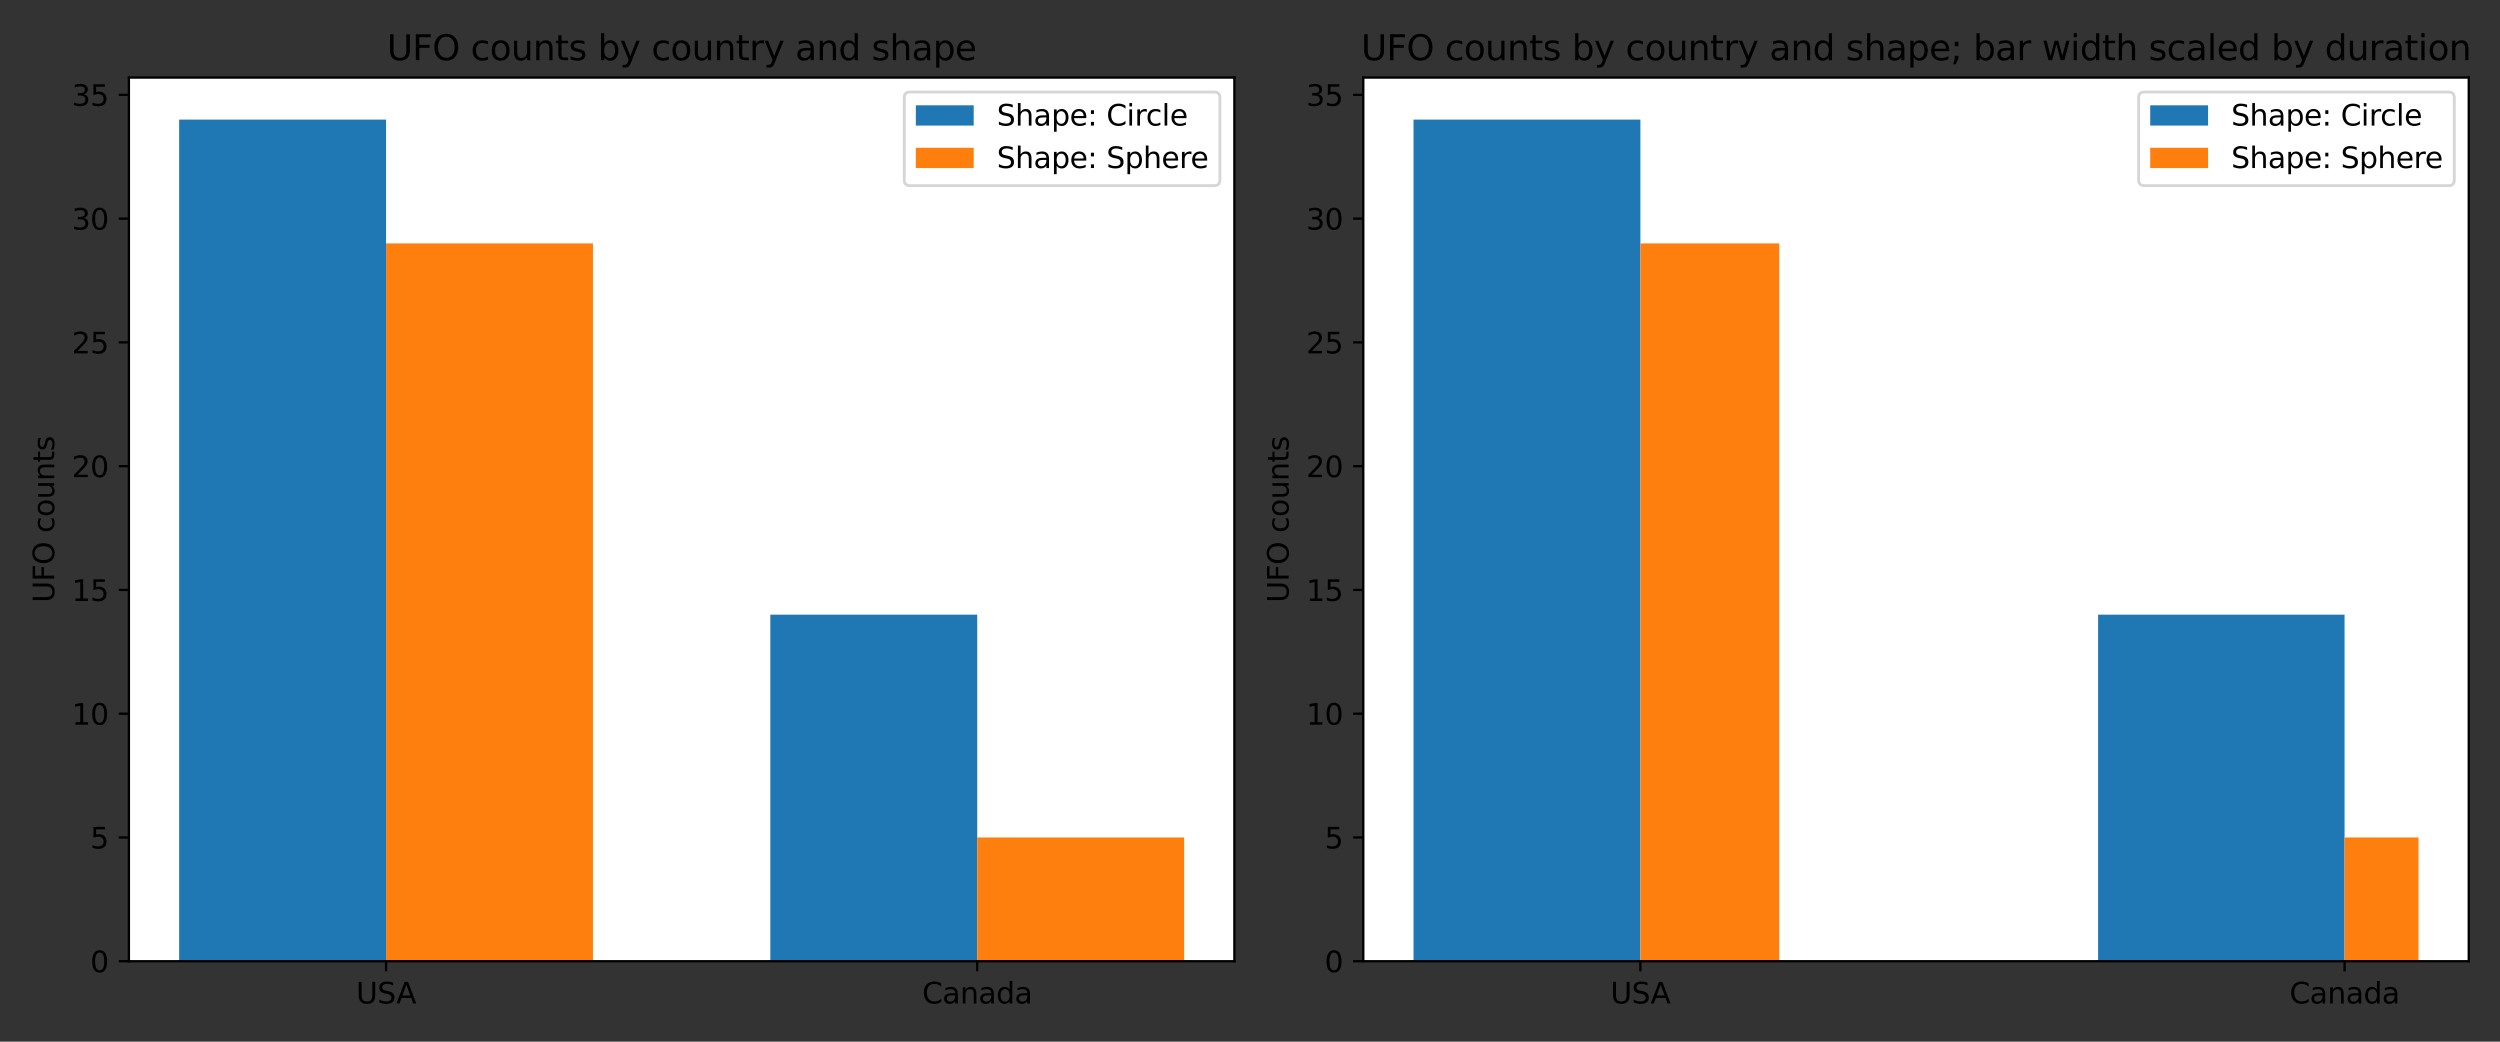 <?xml version="1.0" encoding="utf-8" standalone="no"?>
<!DOCTYPE svg PUBLIC "-//W3C//DTD SVG 1.1//EN"
  "http://www.w3.org/Graphics/SVG/1.1/DTD/svg11.dtd">
<svg xmlns:xlink="http://www.w3.org/1999/xlink" width="864pt" height="360pt" viewBox="0 0 864 360" xmlns="http://www.w3.org/2000/svg" version="1.1">
 <rect x="0" y="0" width="864" height="360" fill="#333333" stroke="none"/>
 <defs>
  <style type="text/css">*{stroke-linejoin: round; stroke-linecap: butt}</style>
 </defs>
 <g id="figure_1">
  <g id="patch_1">
   <path d="M 0 360 
L 864 360 
L 864 0 
L 0 0 
L 0 360 
z
" style="fill: none"/>
  </g>
  <g id="axes_1">
   <g id="patch_2">
    <path d="M 44.55 332.2 
L 426.6 332.2 
L 426.6 26.8 
L 44.55 26.8 
z
" style="fill: #ffffff"/>
   </g>
   <g id="patch_3">
    <path d="M 61.916 332.2 
L 133.423 332.2 
L 133.423 41.343 
L 61.916 41.343 
z
" clip-path="url(#p119e860bf6)" style="fill: #1f77b4"/>
   </g>
   <g id="patch_4">
    <path d="M 266.221 332.2 
L 337.727 332.2 
L 337.727 212.435 
L 266.221 212.435 
z
" clip-path="url(#p119e860bf6)" style="fill: #1f77b4"/>
   </g>
   <g id="patch_5">
    <path d="M 133.423 332.2 
L 204.929 332.2 
L 204.929 84.116 
L 133.423 84.116 
z
" clip-path="url(#p119e860bf6)" style="fill: #ff7f0e"/>
   </g>
   <g id="patch_6">
    <path d="M 337.727 332.2 
L 409.234 332.2 
L 409.234 289.427 
L 337.727 289.427 
z
" clip-path="url(#p119e860bf6)" style="fill: #ff7f0e"/>
   </g>
   <g id="matplotlib.axis_1">
    <g id="xtick_1">
     <g id="line2d_1">
      <defs>
       <path id="m214bd40ab7" d="M 0 0 
L 0 3.5 
" style="stroke: #000000; stroke-width: 0.8"/>
      </defs>
      <g>
       <use xlink:href="#m214bd40ab7" x="133.423" y="332.2" style="stroke: #000000; stroke-width: 0.8"/>
      </g>
     </g>
     <g id="text_1">
      <!-- USA -->
      <g transform="translate(123.075 346.798)scale(0.1 -0.1)">
       <defs>
        <path id="DejaVuSans-55" d="M 556 4666 
L 1191 4666 
L 1191 1831 
Q 1191 1081 1462 751 
Q 1734 422 2344 422 
Q 2950 422 3222 751 
Q 3494 1081 3494 1831 
L 3494 4666 
L 4128 4666 
L 4128 1753 
Q 4128 841 3676 375 
Q 3225 -91 2344 -91 
Q 1459 -91 1007 375 
Q 556 841 556 1753 
L 556 4666 
z
" transform="scale(0.016)"/>
        <path id="DejaVuSans-53" d="M 3425 4513 
L 3425 3897 
Q 3066 4069 2747 4153 
Q 2428 4238 2131 4238 
Q 1616 4238 1336 4038 
Q 1056 3838 1056 3469 
Q 1056 3159 1242 3001 
Q 1428 2844 1947 2747 
L 2328 2669 
Q 3034 2534 3370 2195 
Q 3706 1856 3706 1288 
Q 3706 609 3251 259 
Q 2797 -91 1919 -91 
Q 1588 -91 1214 -16 
Q 841 59 441 206 
L 441 856 
Q 825 641 1194 531 
Q 1563 422 1919 422 
Q 2459 422 2753 634 
Q 3047 847 3047 1241 
Q 3047 1584 2836 1778 
Q 2625 1972 2144 2069 
L 1759 2144 
Q 1053 2284 737 2584 
Q 422 2884 422 3419 
Q 422 4038 858 4394 
Q 1294 4750 2059 4750 
Q 2388 4750 2728 4690 
Q 3069 4631 3425 4513 
z
" transform="scale(0.016)"/>
        <path id="DejaVuSans-41" d="M 2188 4044 
L 1331 1722 
L 3047 1722 
L 2188 4044 
z
M 1831 4666 
L 2547 4666 
L 4325 0 
L 3669 0 
L 3244 1197 
L 1141 1197 
L 716 0 
L 50 0 
L 1831 4666 
z
" transform="scale(0.016)"/>
       </defs>
       <use xlink:href="#DejaVuSans-55"/>
       <use xlink:href="#DejaVuSans-53" x="73.193"/>
       <use xlink:href="#DejaVuSans-41" x="138.545"/>
      </g>
     </g>
    </g>
    <g id="xtick_2">
     <g id="line2d_2">
      <g>
       <use xlink:href="#m214bd40ab7" x="337.727" y="332.2" style="stroke: #000000; stroke-width: 0.8"/>
      </g>
     </g>
     <g id="text_2">
      <!-- Canada -->
      <g transform="translate(318.701 346.798)scale(0.1 -0.1)">
       <defs>
        <path id="DejaVuSans-43" d="M 4122 4306 
L 4122 3641 
Q 3803 3938 3442 4084 
Q 3081 4231 2675 4231 
Q 1875 4231 1450 3742 
Q 1025 3253 1025 2328 
Q 1025 1406 1450 917 
Q 1875 428 2675 428 
Q 3081 428 3442 575 
Q 3803 722 4122 1019 
L 4122 359 
Q 3791 134 3420 21 
Q 3050 -91 2638 -91 
Q 1578 -91 968 557 
Q 359 1206 359 2328 
Q 359 3453 968 4101 
Q 1578 4750 2638 4750 
Q 3056 4750 3426 4639 
Q 3797 4528 4122 4306 
z
" transform="scale(0.016)"/>
        <path id="DejaVuSans-61" d="M 2194 1759 
Q 1497 1759 1228 1600 
Q 959 1441 959 1056 
Q 959 750 1161 570 
Q 1363 391 1709 391 
Q 2188 391 2477 730 
Q 2766 1069 2766 1631 
L 2766 1759 
L 2194 1759 
z
M 3341 1997 
L 3341 0 
L 2766 0 
L 2766 531 
Q 2569 213 2275 61 
Q 1981 -91 1556 -91 
Q 1019 -91 701 211 
Q 384 513 384 1019 
Q 384 1609 779 1909 
Q 1175 2209 1959 2209 
L 2766 2209 
L 2766 2266 
Q 2766 2663 2505 2880 
Q 2244 3097 1772 3097 
Q 1472 3097 1187 3025 
Q 903 2953 641 2809 
L 641 3341 
Q 956 3463 1253 3523 
Q 1550 3584 1831 3584 
Q 2591 3584 2966 3190 
Q 3341 2797 3341 1997 
z
" transform="scale(0.016)"/>
        <path id="DejaVuSans-6e" d="M 3513 2113 
L 3513 0 
L 2938 0 
L 2938 2094 
Q 2938 2591 2744 2837 
Q 2550 3084 2163 3084 
Q 1697 3084 1428 2787 
Q 1159 2491 1159 1978 
L 1159 0 
L 581 0 
L 581 3500 
L 1159 3500 
L 1159 2956 
Q 1366 3272 1645 3428 
Q 1925 3584 2291 3584 
Q 2894 3584 3203 3211 
Q 3513 2838 3513 2113 
z
" transform="scale(0.016)"/>
        <path id="DejaVuSans-64" d="M 2906 2969 
L 2906 4863 
L 3481 4863 
L 3481 0 
L 2906 0 
L 2906 525 
Q 2725 213 2448 61 
Q 2172 -91 1784 -91 
Q 1150 -91 751 415 
Q 353 922 353 1747 
Q 353 2572 751 3078 
Q 1150 3584 1784 3584 
Q 2172 3584 2448 3432 
Q 2725 3281 2906 2969 
z
M 947 1747 
Q 947 1113 1208 752 
Q 1469 391 1925 391 
Q 2381 391 2643 752 
Q 2906 1113 2906 1747 
Q 2906 2381 2643 2742 
Q 2381 3103 1925 3103 
Q 1469 3103 1208 2742 
Q 947 2381 947 1747 
z
" transform="scale(0.016)"/>
       </defs>
       <use xlink:href="#DejaVuSans-43"/>
       <use xlink:href="#DejaVuSans-61" x="69.824"/>
       <use xlink:href="#DejaVuSans-6e" x="131.104"/>
       <use xlink:href="#DejaVuSans-61" x="194.482"/>
       <use xlink:href="#DejaVuSans-64" x="255.762"/>
       <use xlink:href="#DejaVuSans-61" x="319.238"/>
      </g>
     </g>
    </g>
   </g>
   <g id="matplotlib.axis_2">
    <g id="ytick_1">
     <g id="line2d_3">
      <defs>
       <path id="mc5e85a6290" d="M 0 0 
L -3.5 0 
" style="stroke: #000000; stroke-width: 0.8"/>
      </defs>
      <g>
       <use xlink:href="#mc5e85a6290" x="44.55" y="332.2" style="stroke: #000000; stroke-width: 0.8"/>
      </g>
     </g>
     <g id="text_3">
      <!-- 0 -->
      <g transform="translate(31.188 335.999)scale(0.1 -0.1)">
       <defs>
        <path id="DejaVuSans-30" d="M 2034 4250 
Q 1547 4250 1301 3770 
Q 1056 3291 1056 2328 
Q 1056 1369 1301 889 
Q 1547 409 2034 409 
Q 2525 409 2770 889 
Q 3016 1369 3016 2328 
Q 3016 3291 2770 3770 
Q 2525 4250 2034 4250 
z
M 2034 4750 
Q 2819 4750 3233 4129 
Q 3647 3509 3647 2328 
Q 3647 1150 3233 529 
Q 2819 -91 2034 -91 
Q 1250 -91 836 529 
Q 422 1150 422 2328 
Q 422 3509 836 4129 
Q 1250 4750 2034 4750 
z
" transform="scale(0.016)"/>
       </defs>
       <use xlink:href="#DejaVuSans-30"/>
      </g>
     </g>
    </g>
    <g id="ytick_2">
     <g id="line2d_4">
      <g>
       <use xlink:href="#mc5e85a6290" x="44.55" y="289.427" style="stroke: #000000; stroke-width: 0.8"/>
      </g>
     </g>
     <g id="text_4">
      <!-- 5 -->
      <g transform="translate(31.188 293.226)scale(0.1 -0.1)">
       <defs>
        <path id="DejaVuSans-35" d="M 691 4666 
L 3169 4666 
L 3169 4134 
L 1269 4134 
L 1269 2991 
Q 1406 3038 1543 3061 
Q 1681 3084 1819 3084 
Q 2600 3084 3056 2656 
Q 3513 2228 3513 1497 
Q 3513 744 3044 326 
Q 2575 -91 1722 -91 
Q 1428 -91 1123 -41 
Q 819 9 494 109 
L 494 744 
Q 775 591 1075 516 
Q 1375 441 1709 441 
Q 2250 441 2565 725 
Q 2881 1009 2881 1497 
Q 2881 1984 2565 2268 
Q 2250 2553 1709 2553 
Q 1456 2553 1204 2497 
Q 953 2441 691 2322 
L 691 4666 
z
" transform="scale(0.016)"/>
       </defs>
       <use xlink:href="#DejaVuSans-35"/>
      </g>
     </g>
    </g>
    <g id="ytick_3">
     <g id="line2d_5">
      <g>
       <use xlink:href="#mc5e85a6290" x="44.55" y="246.654" style="stroke: #000000; stroke-width: 0.8"/>
      </g>
     </g>
     <g id="text_5">
      <!-- 10 -->
      <g transform="translate(24.825 250.453)scale(0.1 -0.1)">
       <defs>
        <path id="DejaVuSans-31" d="M 794 531 
L 1825 531 
L 1825 4091 
L 703 3866 
L 703 4441 
L 1819 4666 
L 2450 4666 
L 2450 531 
L 3481 531 
L 3481 0 
L 794 0 
L 794 531 
z
" transform="scale(0.016)"/>
       </defs>
       <use xlink:href="#DejaVuSans-31"/>
       <use xlink:href="#DejaVuSans-30" x="63.623"/>
      </g>
     </g>
    </g>
    <g id="ytick_4">
     <g id="line2d_6">
      <g>
       <use xlink:href="#mc5e85a6290" x="44.55" y="203.881" style="stroke: #000000; stroke-width: 0.8"/>
      </g>
     </g>
     <g id="text_6">
      <!-- 15 -->
      <g transform="translate(24.825 207.68)scale(0.1 -0.1)">
       <use xlink:href="#DejaVuSans-31"/>
       <use xlink:href="#DejaVuSans-35" x="63.623"/>
      </g>
     </g>
    </g>
    <g id="ytick_5">
     <g id="line2d_7">
      <g>
       <use xlink:href="#mc5e85a6290" x="44.55" y="161.108" style="stroke: #000000; stroke-width: 0.8"/>
      </g>
     </g>
     <g id="text_7">
      <!-- 20 -->
      <g transform="translate(24.825 164.907)scale(0.1 -0.1)">
       <defs>
        <path id="DejaVuSans-32" d="M 1228 531 
L 3431 531 
L 3431 0 
L 469 0 
L 469 531 
Q 828 903 1448 1529 
Q 2069 2156 2228 2338 
Q 2531 2678 2651 2914 
Q 2772 3150 2772 3378 
Q 2772 3750 2511 3984 
Q 2250 4219 1831 4219 
Q 1534 4219 1204 4116 
Q 875 4013 500 3803 
L 500 4441 
Q 881 4594 1212 4672 
Q 1544 4750 1819 4750 
Q 2544 4750 2975 4387 
Q 3406 4025 3406 3419 
Q 3406 3131 3298 2873 
Q 3191 2616 2906 2266 
Q 2828 2175 2409 1742 
Q 1991 1309 1228 531 
z
" transform="scale(0.016)"/>
       </defs>
       <use xlink:href="#DejaVuSans-32"/>
       <use xlink:href="#DejaVuSans-30" x="63.623"/>
      </g>
     </g>
    </g>
    <g id="ytick_6">
     <g id="line2d_8">
      <g>
       <use xlink:href="#mc5e85a6290" x="44.55" y="118.334" style="stroke: #000000; stroke-width: 0.8"/>
      </g>
     </g>
     <g id="text_8">
      <!-- 25 -->
      <g transform="translate(24.825 122.134)scale(0.1 -0.1)">
       <use xlink:href="#DejaVuSans-32"/>
       <use xlink:href="#DejaVuSans-35" x="63.623"/>
      </g>
     </g>
    </g>
    <g id="ytick_7">
     <g id="line2d_9">
      <g>
       <use xlink:href="#mc5e85a6290" x="44.55" y="75.561" style="stroke: #000000; stroke-width: 0.8"/>
      </g>
     </g>
     <g id="text_9">
      <!-- 30 -->
      <g transform="translate(24.825 79.361)scale(0.1 -0.1)">
       <defs>
        <path id="DejaVuSans-33" d="M 2597 2516 
Q 3050 2419 3304 2112 
Q 3559 1806 3559 1356 
Q 3559 666 3084 287 
Q 2609 -91 1734 -91 
Q 1441 -91 1130 -33 
Q 819 25 488 141 
L 488 750 
Q 750 597 1062 519 
Q 1375 441 1716 441 
Q 2309 441 2620 675 
Q 2931 909 2931 1356 
Q 2931 1769 2642 2001 
Q 2353 2234 1838 2234 
L 1294 2234 
L 1294 2753 
L 1863 2753 
Q 2328 2753 2575 2939 
Q 2822 3125 2822 3475 
Q 2822 3834 2567 4026 
Q 2313 4219 1838 4219 
Q 1578 4219 1281 4162 
Q 984 4106 628 3988 
L 628 4550 
Q 988 4650 1302 4700 
Q 1616 4750 1894 4750 
Q 2613 4750 3031 4423 
Q 3450 4097 3450 3541 
Q 3450 3153 3228 2886 
Q 3006 2619 2597 2516 
z
" transform="scale(0.016)"/>
       </defs>
       <use xlink:href="#DejaVuSans-33"/>
       <use xlink:href="#DejaVuSans-30" x="63.623"/>
      </g>
     </g>
    </g>
    <g id="ytick_8">
     <g id="line2d_10">
      <g>
       <use xlink:href="#mc5e85a6290" x="44.55" y="32.788" style="stroke: #000000; stroke-width: 0.8"/>
      </g>
     </g>
     <g id="text_10">
      <!-- 35 -->
      <g transform="translate(24.825 36.587)scale(0.1 -0.1)">
       <use xlink:href="#DejaVuSans-33"/>
       <use xlink:href="#DejaVuSans-35" x="63.623"/>
      </g>
     </g>
    </g>
    <g id="text_11">
     <!-- UFO counts -->
     <g transform="translate(18.745 208.271)rotate(-90)scale(0.1 -0.1)">
      <defs>
       <path id="DejaVuSans-46" d="M 628 4666 
L 3309 4666 
L 3309 4134 
L 1259 4134 
L 1259 2759 
L 3109 2759 
L 3109 2228 
L 1259 2228 
L 1259 0 
L 628 0 
L 628 4666 
z
" transform="scale(0.016)"/>
       <path id="DejaVuSans-4f" d="M 2522 4238 
Q 1834 4238 1429 3725 
Q 1025 3213 1025 2328 
Q 1025 1447 1429 934 
Q 1834 422 2522 422 
Q 3209 422 3611 934 
Q 4013 1447 4013 2328 
Q 4013 3213 3611 3725 
Q 3209 4238 2522 4238 
z
M 2522 4750 
Q 3503 4750 4090 4092 
Q 4678 3434 4678 2328 
Q 4678 1225 4090 567 
Q 3503 -91 2522 -91 
Q 1538 -91 948 565 
Q 359 1222 359 2328 
Q 359 3434 948 4092 
Q 1538 4750 2522 4750 
z
" transform="scale(0.016)"/>
       <path id="DejaVuSans-20" transform="scale(0.016)"/>
       <path id="DejaVuSans-63" d="M 3122 3366 
L 3122 2828 
Q 2878 2963 2633 3030 
Q 2388 3097 2138 3097 
Q 1578 3097 1268 2742 
Q 959 2388 959 1747 
Q 959 1106 1268 751 
Q 1578 397 2138 397 
Q 2388 397 2633 464 
Q 2878 531 3122 666 
L 3122 134 
Q 2881 22 2623 -34 
Q 2366 -91 2075 -91 
Q 1284 -91 818 406 
Q 353 903 353 1747 
Q 353 2603 823 3093 
Q 1294 3584 2113 3584 
Q 2378 3584 2631 3529 
Q 2884 3475 3122 3366 
z
" transform="scale(0.016)"/>
       <path id="DejaVuSans-6f" d="M 1959 3097 
Q 1497 3097 1228 2736 
Q 959 2375 959 1747 
Q 959 1119 1226 758 
Q 1494 397 1959 397 
Q 2419 397 2687 759 
Q 2956 1122 2956 1747 
Q 2956 2369 2687 2733 
Q 2419 3097 1959 3097 
z
M 1959 3584 
Q 2709 3584 3137 3096 
Q 3566 2609 3566 1747 
Q 3566 888 3137 398 
Q 2709 -91 1959 -91 
Q 1206 -91 779 398 
Q 353 888 353 1747 
Q 353 2609 779 3096 
Q 1206 3584 1959 3584 
z
" transform="scale(0.016)"/>
       <path id="DejaVuSans-75" d="M 544 1381 
L 544 3500 
L 1119 3500 
L 1119 1403 
Q 1119 906 1312 657 
Q 1506 409 1894 409 
Q 2359 409 2629 706 
Q 2900 1003 2900 1516 
L 2900 3500 
L 3475 3500 
L 3475 0 
L 2900 0 
L 2900 538 
Q 2691 219 2414 64 
Q 2138 -91 1772 -91 
Q 1169 -91 856 284 
Q 544 659 544 1381 
z
M 1991 3584 
L 1991 3584 
z
" transform="scale(0.016)"/>
       <path id="DejaVuSans-74" d="M 1172 4494 
L 1172 3500 
L 2356 3500 
L 2356 3053 
L 1172 3053 
L 1172 1153 
Q 1172 725 1289 603 
Q 1406 481 1766 481 
L 2356 481 
L 2356 0 
L 1766 0 
Q 1100 0 847 248 
Q 594 497 594 1153 
L 594 3053 
L 172 3053 
L 172 3500 
L 594 3500 
L 594 4494 
L 1172 4494 
z
" transform="scale(0.016)"/>
       <path id="DejaVuSans-73" d="M 2834 3397 
L 2834 2853 
Q 2591 2978 2328 3040 
Q 2066 3103 1784 3103 
Q 1356 3103 1142 2972 
Q 928 2841 928 2578 
Q 928 2378 1081 2264 
Q 1234 2150 1697 2047 
L 1894 2003 
Q 2506 1872 2764 1633 
Q 3022 1394 3022 966 
Q 3022 478 2636 193 
Q 2250 -91 1575 -91 
Q 1294 -91 989 -36 
Q 684 19 347 128 
L 347 722 
Q 666 556 975 473 
Q 1284 391 1588 391 
Q 1994 391 2212 530 
Q 2431 669 2431 922 
Q 2431 1156 2273 1281 
Q 2116 1406 1581 1522 
L 1381 1569 
Q 847 1681 609 1914 
Q 372 2147 372 2553 
Q 372 3047 722 3315 
Q 1072 3584 1716 3584 
Q 2034 3584 2315 3537 
Q 2597 3491 2834 3397 
z
" transform="scale(0.016)"/>
      </defs>
      <use xlink:href="#DejaVuSans-55"/>
      <use xlink:href="#DejaVuSans-46" x="73.193"/>
      <use xlink:href="#DejaVuSans-4f" x="130.713"/>
      <use xlink:href="#DejaVuSans-20" x="209.424"/>
      <use xlink:href="#DejaVuSans-63" x="241.211"/>
      <use xlink:href="#DejaVuSans-6f" x="296.191"/>
      <use xlink:href="#DejaVuSans-75" x="357.373"/>
      <use xlink:href="#DejaVuSans-6e" x="420.752"/>
      <use xlink:href="#DejaVuSans-74" x="484.131"/>
      <use xlink:href="#DejaVuSans-73" x="523.34"/>
     </g>
    </g>
   </g>
   <g id="patch_7">
    <path d="M 44.55 332.2 
L 44.55 26.8 
" style="fill: none; stroke: #000000; stroke-width: 0.8; stroke-linejoin: miter; stroke-linecap: square"/>
   </g>
   <g id="patch_8">
    <path d="M 426.6 332.2 
L 426.6 26.8 
" style="fill: none; stroke: #000000; stroke-width: 0.8; stroke-linejoin: miter; stroke-linecap: square"/>
   </g>
   <g id="patch_9">
    <path d="M 44.55 332.2 
L 426.6 332.2 
" style="fill: none; stroke: #000000; stroke-width: 0.8; stroke-linejoin: miter; stroke-linecap: square"/>
   </g>
   <g id="patch_10">
    <path d="M 44.55 26.8 
L 426.6 26.8 
" style="fill: none; stroke: #000000; stroke-width: 0.8; stroke-linejoin: miter; stroke-linecap: square"/>
   </g>
   <g id="text_12">
    <!-- UFO counts by country and shape -->
    <g transform="translate(133.722 20.8)scale(0.12 -0.12)">
     <defs>
      <path id="DejaVuSans-62" d="M 3116 1747 
Q 3116 2381 2855 2742 
Q 2594 3103 2138 3103 
Q 1681 3103 1420 2742 
Q 1159 2381 1159 1747 
Q 1159 1113 1420 752 
Q 1681 391 2138 391 
Q 2594 391 2855 752 
Q 3116 1113 3116 1747 
z
M 1159 2969 
Q 1341 3281 1617 3432 
Q 1894 3584 2278 3584 
Q 2916 3584 3314 3078 
Q 3713 2572 3713 1747 
Q 3713 922 3314 415 
Q 2916 -91 2278 -91 
Q 1894 -91 1617 61 
Q 1341 213 1159 525 
L 1159 0 
L 581 0 
L 581 4863 
L 1159 4863 
L 1159 2969 
z
" transform="scale(0.016)"/>
      <path id="DejaVuSans-79" d="M 2059 -325 
Q 1816 -950 1584 -1140 
Q 1353 -1331 966 -1331 
L 506 -1331 
L 506 -850 
L 844 -850 
Q 1081 -850 1212 -737 
Q 1344 -625 1503 -206 
L 1606 56 
L 191 3500 
L 800 3500 
L 1894 763 
L 2988 3500 
L 3597 3500 
L 2059 -325 
z
" transform="scale(0.016)"/>
      <path id="DejaVuSans-72" d="M 2631 2963 
Q 2534 3019 2420 3045 
Q 2306 3072 2169 3072 
Q 1681 3072 1420 2755 
Q 1159 2438 1159 1844 
L 1159 0 
L 581 0 
L 581 3500 
L 1159 3500 
L 1159 2956 
Q 1341 3275 1631 3429 
Q 1922 3584 2338 3584 
Q 2397 3584 2469 3576 
Q 2541 3569 2628 3553 
L 2631 2963 
z
" transform="scale(0.016)"/>
      <path id="DejaVuSans-68" d="M 3513 2113 
L 3513 0 
L 2938 0 
L 2938 2094 
Q 2938 2591 2744 2837 
Q 2550 3084 2163 3084 
Q 1697 3084 1428 2787 
Q 1159 2491 1159 1978 
L 1159 0 
L 581 0 
L 581 4863 
L 1159 4863 
L 1159 2956 
Q 1366 3272 1645 3428 
Q 1925 3584 2291 3584 
Q 2894 3584 3203 3211 
Q 3513 2838 3513 2113 
z
" transform="scale(0.016)"/>
      <path id="DejaVuSans-70" d="M 1159 525 
L 1159 -1331 
L 581 -1331 
L 581 3500 
L 1159 3500 
L 1159 2969 
Q 1341 3281 1617 3432 
Q 1894 3584 2278 3584 
Q 2916 3584 3314 3078 
Q 3713 2572 3713 1747 
Q 3713 922 3314 415 
Q 2916 -91 2278 -91 
Q 1894 -91 1617 61 
Q 1341 213 1159 525 
z
M 3116 1747 
Q 3116 2381 2855 2742 
Q 2594 3103 2138 3103 
Q 1681 3103 1420 2742 
Q 1159 2381 1159 1747 
Q 1159 1113 1420 752 
Q 1681 391 2138 391 
Q 2594 391 2855 752 
Q 3116 1113 3116 1747 
z
" transform="scale(0.016)"/>
      <path id="DejaVuSans-65" d="M 3597 1894 
L 3597 1613 
L 953 1613 
Q 991 1019 1311 708 
Q 1631 397 2203 397 
Q 2534 397 2845 478 
Q 3156 559 3463 722 
L 3463 178 
Q 3153 47 2828 -22 
Q 2503 -91 2169 -91 
Q 1331 -91 842 396 
Q 353 884 353 1716 
Q 353 2575 817 3079 
Q 1281 3584 2069 3584 
Q 2775 3584 3186 3129 
Q 3597 2675 3597 1894 
z
M 3022 2063 
Q 3016 2534 2758 2815 
Q 2500 3097 2075 3097 
Q 1594 3097 1305 2825 
Q 1016 2553 972 2059 
L 3022 2063 
z
" transform="scale(0.016)"/>
     </defs>
     <use xlink:href="#DejaVuSans-55"/>
     <use xlink:href="#DejaVuSans-46" x="73.193"/>
     <use xlink:href="#DejaVuSans-4f" x="130.713"/>
     <use xlink:href="#DejaVuSans-20" x="209.424"/>
     <use xlink:href="#DejaVuSans-63" x="241.211"/>
     <use xlink:href="#DejaVuSans-6f" x="296.191"/>
     <use xlink:href="#DejaVuSans-75" x="357.373"/>
     <use xlink:href="#DejaVuSans-6e" x="420.752"/>
     <use xlink:href="#DejaVuSans-74" x="484.131"/>
     <use xlink:href="#DejaVuSans-73" x="523.34"/>
     <use xlink:href="#DejaVuSans-20" x="575.439"/>
     <use xlink:href="#DejaVuSans-62" x="607.227"/>
     <use xlink:href="#DejaVuSans-79" x="670.703"/>
     <use xlink:href="#DejaVuSans-20" x="729.883"/>
     <use xlink:href="#DejaVuSans-63" x="761.67"/>
     <use xlink:href="#DejaVuSans-6f" x="816.65"/>
     <use xlink:href="#DejaVuSans-75" x="877.832"/>
     <use xlink:href="#DejaVuSans-6e" x="941.211"/>
     <use xlink:href="#DejaVuSans-74" x="1004.59"/>
     <use xlink:href="#DejaVuSans-72" x="1043.799"/>
     <use xlink:href="#DejaVuSans-79" x="1084.912"/>
     <use xlink:href="#DejaVuSans-20" x="1144.092"/>
     <use xlink:href="#DejaVuSans-61" x="1175.879"/>
     <use xlink:href="#DejaVuSans-6e" x="1237.158"/>
     <use xlink:href="#DejaVuSans-64" x="1300.537"/>
     <use xlink:href="#DejaVuSans-20" x="1364.014"/>
     <use xlink:href="#DejaVuSans-73" x="1395.801"/>
     <use xlink:href="#DejaVuSans-68" x="1447.9"/>
     <use xlink:href="#DejaVuSans-61" x="1511.279"/>
     <use xlink:href="#DejaVuSans-70" x="1572.559"/>
     <use xlink:href="#DejaVuSans-65" x="1636.035"/>
    </g>
   </g>
   <g id="legend_1">
    <g id="patch_11">
     <path d="M 314.511 64.156 
L 419.6 64.156 
Q 421.6 64.156 421.6 62.156 
L 421.6 33.8 
Q 421.6 31.8 419.6 31.8 
L 314.511 31.8 
Q 312.511 31.8 312.511 33.8 
L 312.511 62.156 
Q 312.511 64.156 314.511 64.156 
z
" style="fill: #ffffff; opacity: 0.8; stroke: #cccccc; stroke-linejoin: miter"/>
    </g>
    <g id="patch_12">
     <path d="M 316.511 43.398 
L 336.511 43.398 
L 336.511 36.398 
L 316.511 36.398 
z
" style="fill: #1f77b4"/>
    </g>
    <g id="text_13">
     <!-- Shape: Circle -->
     <g transform="translate(344.511 43.398)scale(0.1 -0.1)">
      <defs>
       <path id="DejaVuSans-3a" d="M 750 794 
L 1409 794 
L 1409 0 
L 750 0 
L 750 794 
z
M 750 3309 
L 1409 3309 
L 1409 2516 
L 750 2516 
L 750 3309 
z
" transform="scale(0.016)"/>
       <path id="DejaVuSans-69" d="M 603 3500 
L 1178 3500 
L 1178 0 
L 603 0 
L 603 3500 
z
M 603 4863 
L 1178 4863 
L 1178 4134 
L 603 4134 
L 603 4863 
z
" transform="scale(0.016)"/>
       <path id="DejaVuSans-6c" d="M 603 4863 
L 1178 4863 
L 1178 0 
L 603 0 
L 603 4863 
z
" transform="scale(0.016)"/>
      </defs>
      <use xlink:href="#DejaVuSans-53"/>
      <use xlink:href="#DejaVuSans-68" x="63.477"/>
      <use xlink:href="#DejaVuSans-61" x="126.855"/>
      <use xlink:href="#DejaVuSans-70" x="188.135"/>
      <use xlink:href="#DejaVuSans-65" x="251.611"/>
      <use xlink:href="#DejaVuSans-3a" x="313.135"/>
      <use xlink:href="#DejaVuSans-20" x="346.826"/>
      <use xlink:href="#DejaVuSans-43" x="378.613"/>
      <use xlink:href="#DejaVuSans-69" x="448.438"/>
      <use xlink:href="#DejaVuSans-72" x="476.221"/>
      <use xlink:href="#DejaVuSans-63" x="515.084"/>
      <use xlink:href="#DejaVuSans-6c" x="570.064"/>
      <use xlink:href="#DejaVuSans-65" x="597.848"/>
     </g>
    </g>
    <g id="patch_13">
     <path d="M 316.511 58.077 
L 336.511 58.077 
L 336.511 51.077 
L 316.511 51.077 
z
" style="fill: #ff7f0e"/>
    </g>
    <g id="text_14">
     <!-- Shape: Sphere -->
     <g transform="translate(344.511 58.077)scale(0.1 -0.1)">
      <use xlink:href="#DejaVuSans-53"/>
      <use xlink:href="#DejaVuSans-68" x="63.477"/>
      <use xlink:href="#DejaVuSans-61" x="126.855"/>
      <use xlink:href="#DejaVuSans-70" x="188.135"/>
      <use xlink:href="#DejaVuSans-65" x="251.611"/>
      <use xlink:href="#DejaVuSans-3a" x="313.135"/>
      <use xlink:href="#DejaVuSans-20" x="346.826"/>
      <use xlink:href="#DejaVuSans-53" x="378.613"/>
      <use xlink:href="#DejaVuSans-70" x="442.09"/>
      <use xlink:href="#DejaVuSans-68" x="505.566"/>
      <use xlink:href="#DejaVuSans-65" x="568.945"/>
      <use xlink:href="#DejaVuSans-72" x="630.469"/>
      <use xlink:href="#DejaVuSans-65" x="669.332"/>
     </g>
    </g>
   </g>
  </g>
  <g id="axes_2">
   <g id="patch_14">
    <path d="M 471.15 332.2 
L 853.2 332.2 
L 853.2 26.8 
L 471.15 26.8 
z
" style="fill: #ffffff"/>
   </g>
   <g id="patch_15">
    <path d="M 488.516 332.2 
L 566.92 332.2 
L 566.92 41.343 
L 488.516 41.343 
z
" clip-path="url(#pa338597fb6)" style="fill: #1f77b4"/>
   </g>
   <g id="patch_16">
    <path d="M 725.105 332.2 
L 810.281 332.2 
L 810.281 212.435 
L 725.105 212.435 
z
" clip-path="url(#pa338597fb6)" style="fill: #1f77b4"/>
   </g>
   <g id="patch_17">
    <path d="M 614.903 332.2 
L 566.92 332.2 
L 566.92 84.116 
L 614.903 84.116 
z
" clip-path="url(#pa338597fb6)" style="fill: #ff7f0e"/>
   </g>
   <g id="patch_18">
    <path d="M 835.834 332.2 
L 810.281 332.2 
L 810.281 289.427 
L 835.834 289.427 
z
" clip-path="url(#pa338597fb6)" style="fill: #ff7f0e"/>
   </g>
   <g id="matplotlib.axis_3">
    <g id="xtick_3">
     <g id="line2d_11">
      <g>
       <use xlink:href="#m214bd40ab7" x="566.92" y="332.2" style="stroke: #000000; stroke-width: 0.8"/>
      </g>
     </g>
     <g id="text_15">
      <!-- USA -->
      <g transform="translate(556.572 346.798)scale(0.1 -0.1)">
       <use xlink:href="#DejaVuSans-55"/>
       <use xlink:href="#DejaVuSans-53" x="73.193"/>
       <use xlink:href="#DejaVuSans-41" x="138.545"/>
      </g>
     </g>
    </g>
    <g id="xtick_4">
     <g id="line2d_12">
      <g>
       <use xlink:href="#m214bd40ab7" x="810.281" y="332.2" style="stroke: #000000; stroke-width: 0.8"/>
      </g>
     </g>
     <g id="text_16">
      <!-- Canada -->
      <g transform="translate(791.255 346.798)scale(0.1 -0.1)">
       <use xlink:href="#DejaVuSans-43"/>
       <use xlink:href="#DejaVuSans-61" x="69.824"/>
       <use xlink:href="#DejaVuSans-6e" x="131.104"/>
       <use xlink:href="#DejaVuSans-61" x="194.482"/>
       <use xlink:href="#DejaVuSans-64" x="255.762"/>
       <use xlink:href="#DejaVuSans-61" x="319.238"/>
      </g>
     </g>
    </g>
   </g>
   <g id="matplotlib.axis_4">
    <g id="ytick_9">
     <g id="line2d_13">
      <g>
       <use xlink:href="#mc5e85a6290" x="471.15" y="332.2" style="stroke: #000000; stroke-width: 0.8"/>
      </g>
     </g>
     <g id="text_17">
      <!-- 0 -->
      <g transform="translate(457.788 335.999)scale(0.1 -0.1)">
       <use xlink:href="#DejaVuSans-30"/>
      </g>
     </g>
    </g>
    <g id="ytick_10">
     <g id="line2d_14">
      <g>
       <use xlink:href="#mc5e85a6290" x="471.15" y="289.427" style="stroke: #000000; stroke-width: 0.8"/>
      </g>
     </g>
     <g id="text_18">
      <!-- 5 -->
      <g transform="translate(457.788 293.226)scale(0.1 -0.1)">
       <use xlink:href="#DejaVuSans-35"/>
      </g>
     </g>
    </g>
    <g id="ytick_11">
     <g id="line2d_15">
      <g>
       <use xlink:href="#mc5e85a6290" x="471.15" y="246.654" style="stroke: #000000; stroke-width: 0.8"/>
      </g>
     </g>
     <g id="text_19">
      <!-- 10 -->
      <g transform="translate(451.425 250.453)scale(0.1 -0.1)">
       <use xlink:href="#DejaVuSans-31"/>
       <use xlink:href="#DejaVuSans-30" x="63.623"/>
      </g>
     </g>
    </g>
    <g id="ytick_12">
     <g id="line2d_16">
      <g>
       <use xlink:href="#mc5e85a6290" x="471.15" y="203.881" style="stroke: #000000; stroke-width: 0.8"/>
      </g>
     </g>
     <g id="text_20">
      <!-- 15 -->
      <g transform="translate(451.425 207.68)scale(0.1 -0.1)">
       <use xlink:href="#DejaVuSans-31"/>
       <use xlink:href="#DejaVuSans-35" x="63.623"/>
      </g>
     </g>
    </g>
    <g id="ytick_13">
     <g id="line2d_17">
      <g>
       <use xlink:href="#mc5e85a6290" x="471.15" y="161.108" style="stroke: #000000; stroke-width: 0.8"/>
      </g>
     </g>
     <g id="text_21">
      <!-- 20 -->
      <g transform="translate(451.425 164.907)scale(0.1 -0.1)">
       <use xlink:href="#DejaVuSans-32"/>
       <use xlink:href="#DejaVuSans-30" x="63.623"/>
      </g>
     </g>
    </g>
    <g id="ytick_14">
     <g id="line2d_18">
      <g>
       <use xlink:href="#mc5e85a6290" x="471.15" y="118.334" style="stroke: #000000; stroke-width: 0.8"/>
      </g>
     </g>
     <g id="text_22">
      <!-- 25 -->
      <g transform="translate(451.425 122.134)scale(0.1 -0.1)">
       <use xlink:href="#DejaVuSans-32"/>
       <use xlink:href="#DejaVuSans-35" x="63.623"/>
      </g>
     </g>
    </g>
    <g id="ytick_15">
     <g id="line2d_19">
      <g>
       <use xlink:href="#mc5e85a6290" x="471.15" y="75.561" style="stroke: #000000; stroke-width: 0.8"/>
      </g>
     </g>
     <g id="text_23">
      <!-- 30 -->
      <g transform="translate(451.425 79.361)scale(0.1 -0.1)">
       <use xlink:href="#DejaVuSans-33"/>
       <use xlink:href="#DejaVuSans-30" x="63.623"/>
      </g>
     </g>
    </g>
    <g id="ytick_16">
     <g id="line2d_20">
      <g>
       <use xlink:href="#mc5e85a6290" x="471.15" y="32.788" style="stroke: #000000; stroke-width: 0.8"/>
      </g>
     </g>
     <g id="text_24">
      <!-- 35 -->
      <g transform="translate(451.425 36.587)scale(0.1 -0.1)">
       <use xlink:href="#DejaVuSans-33"/>
       <use xlink:href="#DejaVuSans-35" x="63.623"/>
      </g>
     </g>
    </g>
    <g id="text_25">
     <!-- UFO counts -->
     <g transform="translate(445.345 208.271)rotate(-90)scale(0.1 -0.1)">
      <use xlink:href="#DejaVuSans-55"/>
      <use xlink:href="#DejaVuSans-46" x="73.193"/>
      <use xlink:href="#DejaVuSans-4f" x="130.713"/>
      <use xlink:href="#DejaVuSans-20" x="209.424"/>
      <use xlink:href="#DejaVuSans-63" x="241.211"/>
      <use xlink:href="#DejaVuSans-6f" x="296.191"/>
      <use xlink:href="#DejaVuSans-75" x="357.373"/>
      <use xlink:href="#DejaVuSans-6e" x="420.752"/>
      <use xlink:href="#DejaVuSans-74" x="484.131"/>
      <use xlink:href="#DejaVuSans-73" x="523.34"/>
     </g>
    </g>
   </g>
   <g id="patch_19">
    <path d="M 471.15 332.2 
L 471.15 26.8 
" style="fill: none; stroke: #000000; stroke-width: 0.8; stroke-linejoin: miter; stroke-linecap: square"/>
   </g>
   <g id="patch_20">
    <path d="M 853.2 332.2 
L 853.2 26.8 
" style="fill: none; stroke: #000000; stroke-width: 0.8; stroke-linejoin: miter; stroke-linecap: square"/>
   </g>
   <g id="patch_21">
    <path d="M 471.15 332.2 
L 853.2 332.2 
" style="fill: none; stroke: #000000; stroke-width: 0.8; stroke-linejoin: miter; stroke-linecap: square"/>
   </g>
   <g id="patch_22">
    <path d="M 471.15 26.8 
L 853.2 26.8 
" style="fill: none; stroke: #000000; stroke-width: 0.8; stroke-linejoin: miter; stroke-linecap: square"/>
   </g>
   <g id="text_26">
    <!-- UFO counts by country and shape; bar width scaled by duration -->
    <g transform="translate(470.399 20.8)scale(0.12 -0.12)">
     <defs>
      <path id="DejaVuSans-3b" d="M 750 3309 
L 1409 3309 
L 1409 2516 
L 750 2516 
L 750 3309 
z
M 750 794 
L 1409 794 
L 1409 256 
L 897 -744 
L 494 -744 
L 750 256 
L 750 794 
z
" transform="scale(0.016)"/>
      <path id="DejaVuSans-77" d="M 269 3500 
L 844 3500 
L 1563 769 
L 2278 3500 
L 2956 3500 
L 3675 769 
L 4391 3500 
L 4966 3500 
L 4050 0 
L 3372 0 
L 2619 2869 
L 1863 0 
L 1184 0 
L 269 3500 
z
" transform="scale(0.016)"/>
     </defs>
     <use xlink:href="#DejaVuSans-55"/>
     <use xlink:href="#DejaVuSans-46" x="73.193"/>
     <use xlink:href="#DejaVuSans-4f" x="130.713"/>
     <use xlink:href="#DejaVuSans-20" x="209.424"/>
     <use xlink:href="#DejaVuSans-63" x="241.211"/>
     <use xlink:href="#DejaVuSans-6f" x="296.191"/>
     <use xlink:href="#DejaVuSans-75" x="357.373"/>
     <use xlink:href="#DejaVuSans-6e" x="420.752"/>
     <use xlink:href="#DejaVuSans-74" x="484.131"/>
     <use xlink:href="#DejaVuSans-73" x="523.34"/>
     <use xlink:href="#DejaVuSans-20" x="575.439"/>
     <use xlink:href="#DejaVuSans-62" x="607.227"/>
     <use xlink:href="#DejaVuSans-79" x="670.703"/>
     <use xlink:href="#DejaVuSans-20" x="729.883"/>
     <use xlink:href="#DejaVuSans-63" x="761.67"/>
     <use xlink:href="#DejaVuSans-6f" x="816.65"/>
     <use xlink:href="#DejaVuSans-75" x="877.832"/>
     <use xlink:href="#DejaVuSans-6e" x="941.211"/>
     <use xlink:href="#DejaVuSans-74" x="1004.59"/>
     <use xlink:href="#DejaVuSans-72" x="1043.799"/>
     <use xlink:href="#DejaVuSans-79" x="1084.912"/>
     <use xlink:href="#DejaVuSans-20" x="1144.092"/>
     <use xlink:href="#DejaVuSans-61" x="1175.879"/>
     <use xlink:href="#DejaVuSans-6e" x="1237.158"/>
     <use xlink:href="#DejaVuSans-64" x="1300.537"/>
     <use xlink:href="#DejaVuSans-20" x="1364.014"/>
     <use xlink:href="#DejaVuSans-73" x="1395.801"/>
     <use xlink:href="#DejaVuSans-68" x="1447.9"/>
     <use xlink:href="#DejaVuSans-61" x="1511.279"/>
     <use xlink:href="#DejaVuSans-70" x="1572.559"/>
     <use xlink:href="#DejaVuSans-65" x="1636.035"/>
     <use xlink:href="#DejaVuSans-3b" x="1697.559"/>
     <use xlink:href="#DejaVuSans-20" x="1731.25"/>
     <use xlink:href="#DejaVuSans-62" x="1763.037"/>
     <use xlink:href="#DejaVuSans-61" x="1826.514"/>
     <use xlink:href="#DejaVuSans-72" x="1887.793"/>
     <use xlink:href="#DejaVuSans-20" x="1928.906"/>
     <use xlink:href="#DejaVuSans-77" x="1960.693"/>
     <use xlink:href="#DejaVuSans-69" x="2042.48"/>
     <use xlink:href="#DejaVuSans-64" x="2070.264"/>
     <use xlink:href="#DejaVuSans-74" x="2133.74"/>
     <use xlink:href="#DejaVuSans-68" x="2172.949"/>
     <use xlink:href="#DejaVuSans-20" x="2236.328"/>
     <use xlink:href="#DejaVuSans-73" x="2268.115"/>
     <use xlink:href="#DejaVuSans-63" x="2320.215"/>
     <use xlink:href="#DejaVuSans-61" x="2375.195"/>
     <use xlink:href="#DejaVuSans-6c" x="2436.475"/>
     <use xlink:href="#DejaVuSans-65" x="2464.258"/>
     <use xlink:href="#DejaVuSans-64" x="2525.781"/>
     <use xlink:href="#DejaVuSans-20" x="2589.258"/>
     <use xlink:href="#DejaVuSans-62" x="2621.045"/>
     <use xlink:href="#DejaVuSans-79" x="2684.521"/>
     <use xlink:href="#DejaVuSans-20" x="2743.701"/>
     <use xlink:href="#DejaVuSans-64" x="2775.488"/>
     <use xlink:href="#DejaVuSans-75" x="2838.965"/>
     <use xlink:href="#DejaVuSans-72" x="2902.344"/>
     <use xlink:href="#DejaVuSans-61" x="2943.457"/>
     <use xlink:href="#DejaVuSans-74" x="3004.736"/>
     <use xlink:href="#DejaVuSans-69" x="3043.945"/>
     <use xlink:href="#DejaVuSans-6f" x="3071.729"/>
     <use xlink:href="#DejaVuSans-6e" x="3132.91"/>
    </g>
   </g>
   <g id="legend_2">
    <g id="patch_23">
     <path d="M 741.111 64.156 
L 846.2 64.156 
Q 848.2 64.156 848.2 62.156 
L 848.2 33.8 
Q 848.2 31.8 846.2 31.8 
L 741.111 31.8 
Q 739.111 31.8 739.111 33.8 
L 739.111 62.156 
Q 739.111 64.156 741.111 64.156 
z
" style="fill: #ffffff; opacity: 0.8; stroke: #cccccc; stroke-linejoin: miter"/>
    </g>
    <g id="patch_24">
     <path d="M 743.111 43.398 
L 763.111 43.398 
L 763.111 36.398 
L 743.111 36.398 
z
" style="fill: #1f77b4"/>
    </g>
    <g id="text_27">
     <!-- Shape: Circle -->
     <g transform="translate(771.111 43.398)scale(0.1 -0.1)">
      <use xlink:href="#DejaVuSans-53"/>
      <use xlink:href="#DejaVuSans-68" x="63.477"/>
      <use xlink:href="#DejaVuSans-61" x="126.855"/>
      <use xlink:href="#DejaVuSans-70" x="188.135"/>
      <use xlink:href="#DejaVuSans-65" x="251.611"/>
      <use xlink:href="#DejaVuSans-3a" x="313.135"/>
      <use xlink:href="#DejaVuSans-20" x="346.826"/>
      <use xlink:href="#DejaVuSans-43" x="378.613"/>
      <use xlink:href="#DejaVuSans-69" x="448.438"/>
      <use xlink:href="#DejaVuSans-72" x="476.221"/>
      <use xlink:href="#DejaVuSans-63" x="515.084"/>
      <use xlink:href="#DejaVuSans-6c" x="570.064"/>
      <use xlink:href="#DejaVuSans-65" x="597.848"/>
     </g>
    </g>
    <g id="patch_25">
     <path d="M 743.111 58.077 
L 763.111 58.077 
L 763.111 51.077 
L 743.111 51.077 
z
" style="fill: #ff7f0e"/>
    </g>
    <g id="text_28">
     <!-- Shape: Sphere -->
     <g transform="translate(771.111 58.077)scale(0.1 -0.1)">
      <use xlink:href="#DejaVuSans-53"/>
      <use xlink:href="#DejaVuSans-68" x="63.477"/>
      <use xlink:href="#DejaVuSans-61" x="126.855"/>
      <use xlink:href="#DejaVuSans-70" x="188.135"/>
      <use xlink:href="#DejaVuSans-65" x="251.611"/>
      <use xlink:href="#DejaVuSans-3a" x="313.135"/>
      <use xlink:href="#DejaVuSans-20" x="346.826"/>
      <use xlink:href="#DejaVuSans-53" x="378.613"/>
      <use xlink:href="#DejaVuSans-70" x="442.09"/>
      <use xlink:href="#DejaVuSans-68" x="505.566"/>
      <use xlink:href="#DejaVuSans-65" x="568.945"/>
      <use xlink:href="#DejaVuSans-72" x="630.469"/>
      <use xlink:href="#DejaVuSans-65" x="669.332"/>
     </g>
    </g>
   </g>
  </g>
 </g>
 <defs>
  <clipPath id="p119e860bf6">
   <rect x="44.55" y="26.8" width="382.05" height="305.4"/>
  </clipPath>
  <clipPath id="pa338597fb6">
   <rect x="471.15" y="26.8" width="382.05" height="305.4"/>
  </clipPath>
 </defs>
</svg>
